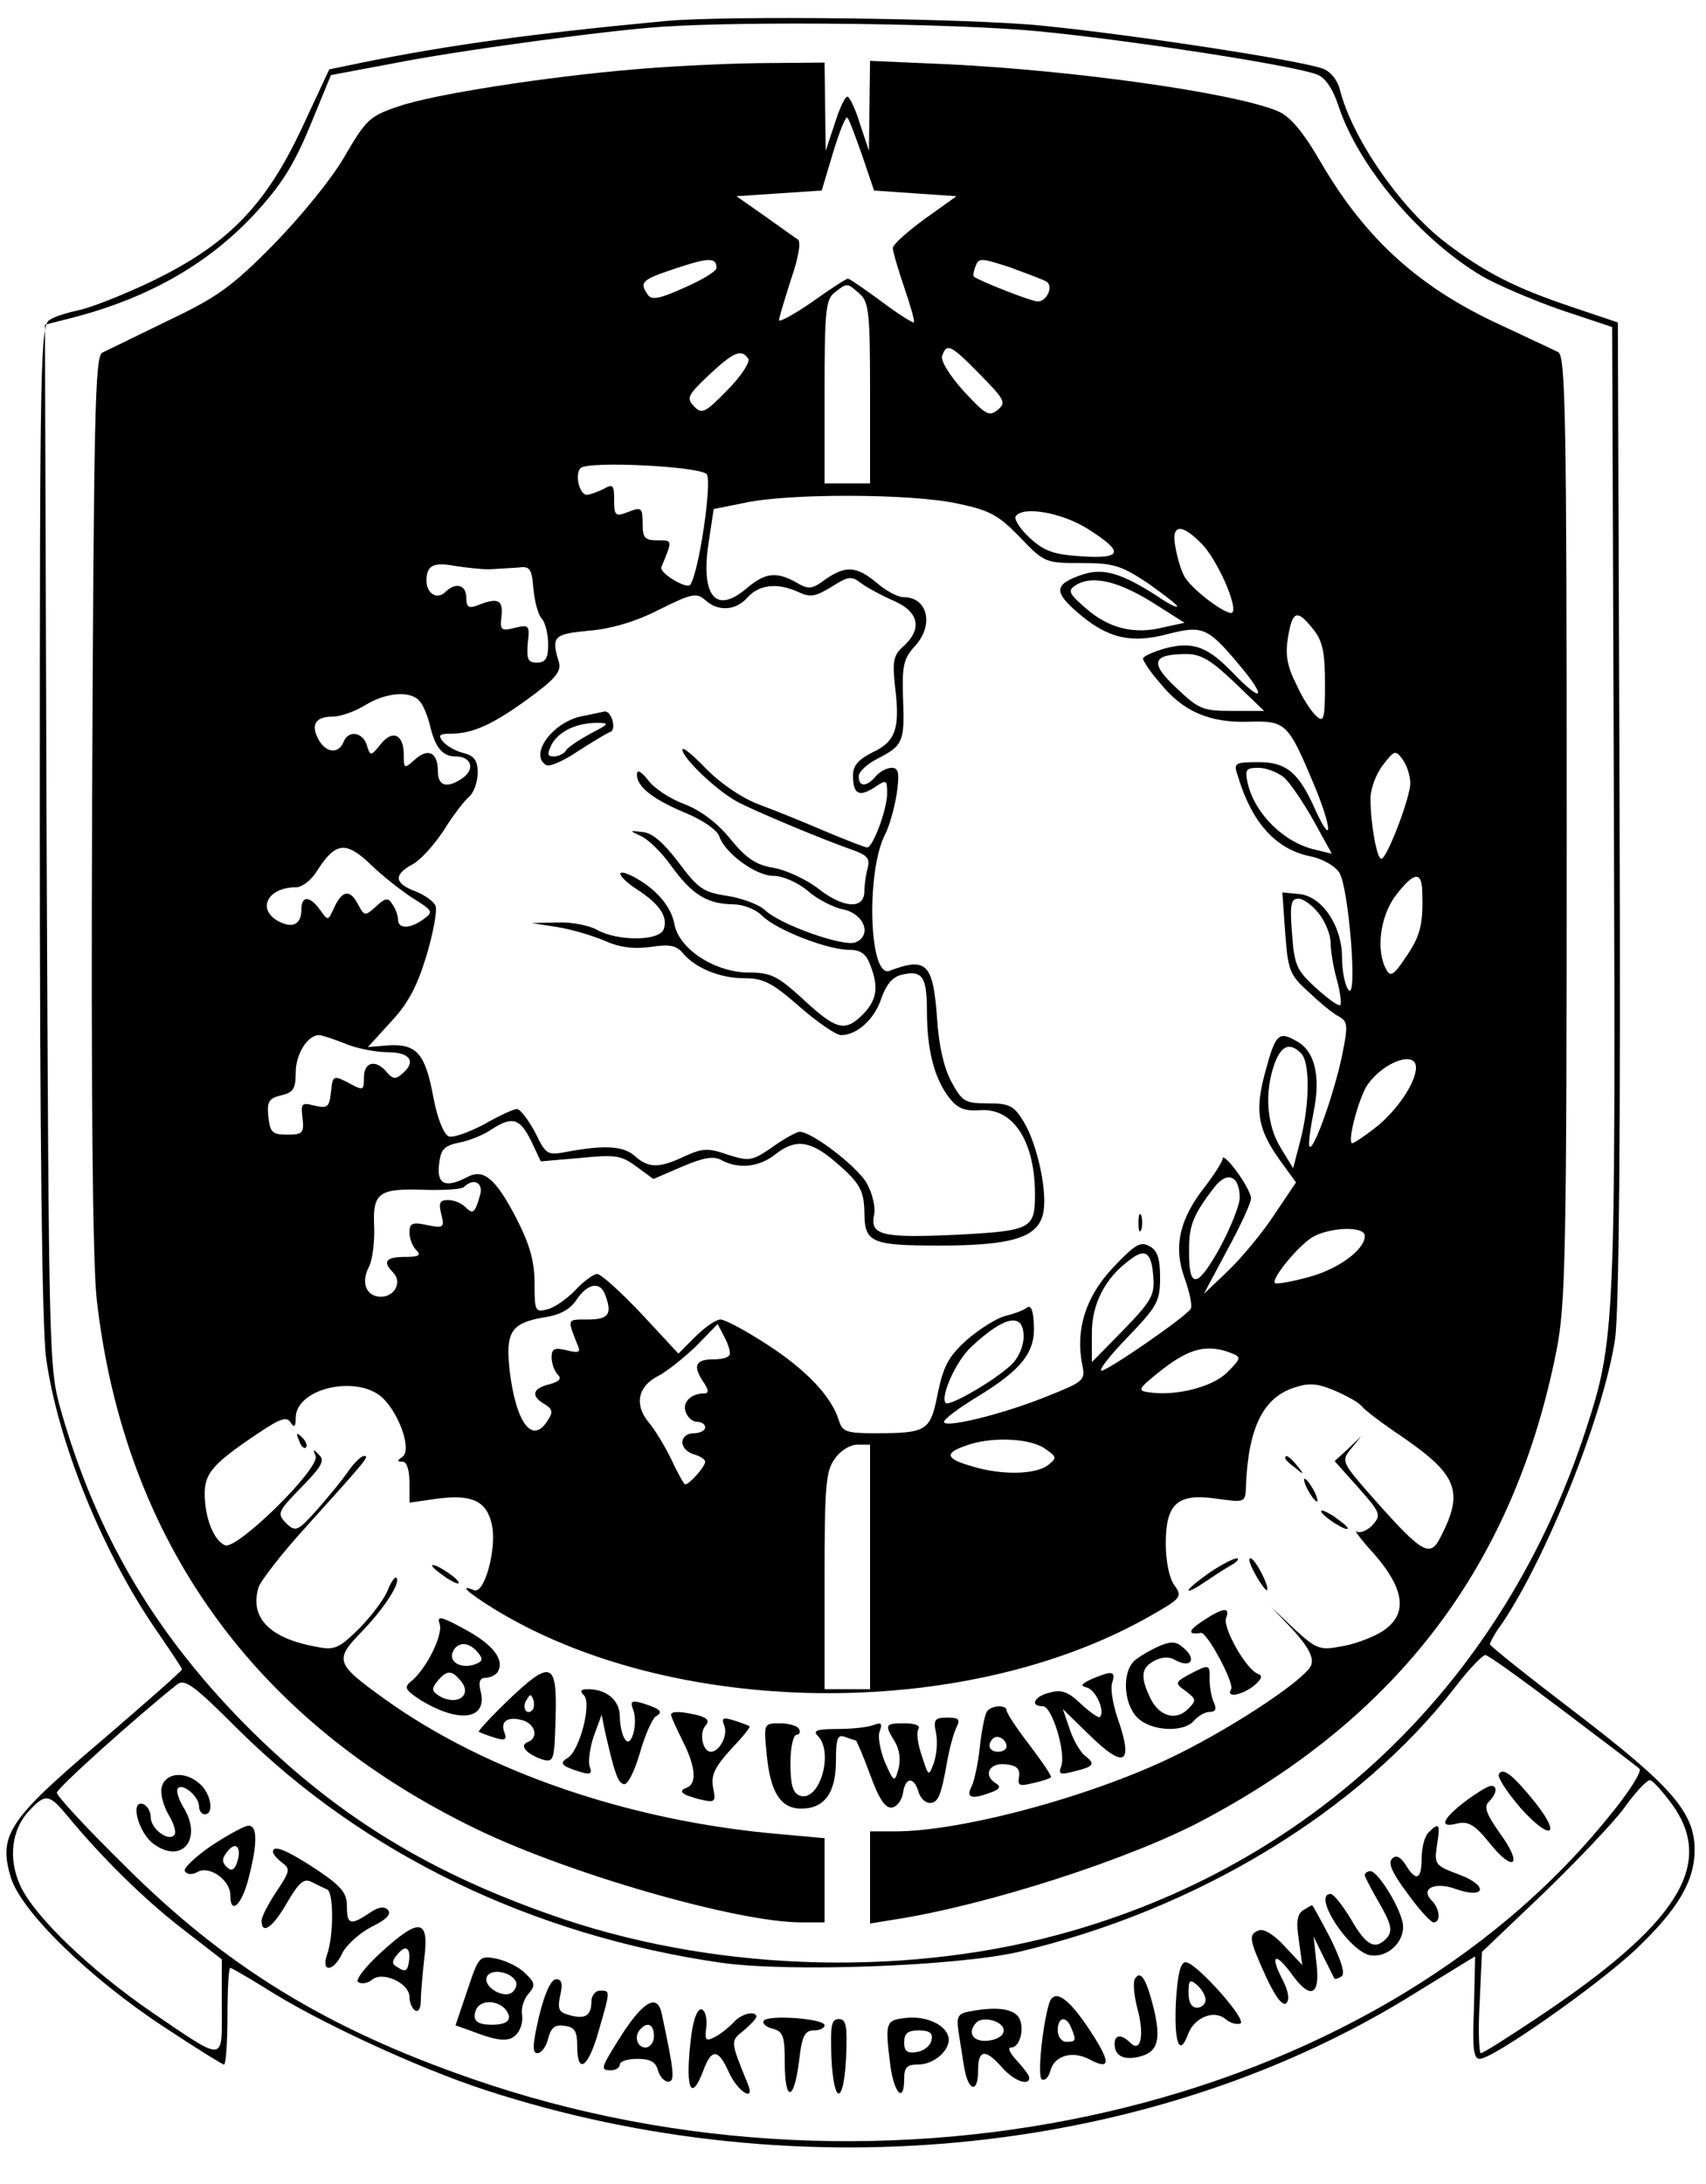 <?xml version="1.0" standalone="no"?>
<!DOCTYPE svg PUBLIC "-//W3C//DTD SVG 20010904//EN"
 "http://www.w3.org/TR/2001/REC-SVG-20010904/DTD/svg10.dtd">
<svg version="1.0" xmlns="http://www.w3.org/2000/svg"
 width="300pt" height="384pt" viewBox="0 0 300 384"
 preserveAspectRatio="xMidYMid meet">

<g transform="translate(0,384) scale(0.1,-0.1)"
fill="#000000" stroke="none">
<path d="M1170 3803 c-233 -22 -381 -42 -538 -74 l-53 -11 -49 -105 c-64 -136
-131 -204 -264 -268 -50 -24 -107 -46 -126 -50 -19 -4 -43 -11 -52 -17 -17 -8
-18 -60 -18 -878 0 -561 4 -896 11 -947 20 -147 100 -344 195 -481 24 -35 44
-65 44 -67 0 -3 -64 -59 -142 -126 -164 -139 -181 -166 -159 -240 18 -59 136
-175 268 -262 56 -37 104 -67 107 -67 3 0 6 38 6 85 0 47 2 85 5 85 2 0 30
-16 62 -36 89 -57 267 -140 387 -179 555 -181 1181 -115 1640 174 54 33 99 61
100 61 0 0 -1 -40 -2 -90 -3 -71 -1 -90 10 -90 23 0 203 126 273 191 75 71
105 121 105 177 0 65 -41 112 -207 239 -84 64 -153 119 -153 122 0 3 9 20 21
36 78 115 179 367 199 500 7 47 10 357 8 929 l-3 859 -80 27 c-99 33 -154 61
-221 112 -81 61 -167 186 -188 271 -4 16 -16 31 -29 36 -39 15 -342 61 -496
76 -129 13 -558 18 -661 8z m656 -18 c157 -15 449 -60 490 -76 14 -5 28 -25
38 -56 35 -106 144 -235 253 -299 26 -15 89 -42 138 -59 l90 -30 3 -845 c3
-911 2 -937 -49 -1093 -143 -439 -468 -756 -904 -882 -280 -81 -613 -73 -892
20 -235 79 -405 183 -568 349 -156 160 -255 329 -317 543 -22 78 -22 79 -26
995 l-3 917 43 11 c135 34 242 94 325 183 47 51 69 85 98 155 l37 90 112 21
c111 22 377 58 471 64 147 10 517 6 661 -8z m922 -2952 c70 -53 131 -99 135
-103 5 -4 -19 -42 -53 -83 -417 -518 -1271 -715 -2000 -462 -257 89 -434 198
-612 376 -65 64 -118 121 -118 127 0 8 143 136 211 190 14 11 29 0 110 -81
221 -218 516 -360 847 -408 121 -17 413 -6 523 19 314 74 599 247 769 467 23
30 47 55 52 55 5 0 66 -44 136 -97z m192 -165 c77 -106 11 -211 -237 -376 -51
-34 -95 -62 -99 -62 -3 0 -5 40 -2 89 l4 89 107 102 c58 56 123 124 143 151
19 27 40 49 45 49 5 0 22 -19 39 -42z m-2822 -20 c59 -72 134 -146 201 -198
l71 -55 0 -84 c0 -98 8 -98 -123 -9 -109 75 -206 168 -231 222 -22 47 -16 99
15 132 29 31 35 30 67 -8z"/>
<path d="M1115 3718 c-155 -13 -354 -44 -414 -65 -51 -17 -57 -23 -95 -88 -23
-40 -78 -107 -126 -156 -73 -74 -99 -92 -185 -133 -55 -27 -107 -52 -115 -56
-13 -6 -15 -106 -18 -786 -2 -527 1 -811 8 -878 48 -424 277 -743 668 -932
163 -79 459 -164 571 -164 l41 0 0 74 0 74 -77 7 c-262 22 -518 109 -697 238
-86 62 -89 68 -39 119 41 43 68 86 60 94 -2 3 -10 -8 -16 -24 -7 -16 -30 -46
-51 -67 -35 -34 -42 -37 -76 -30 -81 15 -116 52 -99 105 4 11 40 58 81 103
112 124 114 127 104 127 -5 0 -17 -12 -27 -26 -10 -15 -35 -45 -55 -68 -35
-39 -38 -40 -55 -24 -16 17 -15 20 27 63 35 36 42 47 31 57 -10 11 -11 10 -6
-2 8 -22 -138 -165 -159 -157 -20 8 -36 48 -36 91 0 36 15 53 94 106 39 26 50
30 57 19 6 -10 9 -8 9 8 0 52 108 77 153 35 30 -29 52 -93 34 -104 -9 -6 -9
-8 1 -8 7 0 12 -14 12 -36 l0 -36 49 7 c61 8 87 -4 96 -46 9 -41 -13 -122 -31
-115 -28 11 -13 -3 35 -33 312 -191 821 -198 1147 -16 62 35 64 37 49 58 -9
12 -15 43 -15 73 0 70 20 89 89 79 51 -7 51 -7 52 22 4 102 30 155 84 173 27
9 41 8 72 -5 21 -9 43 -21 48 -28 6 -7 36 -30 69 -52 99 -68 111 -97 69 -178
-18 -36 -32 -28 -113 63 -62 70 -62 71 -44 93 l18 22 -23 -22 -24 -22 42 -47
c39 -44 40 -48 25 -65 -9 -10 -22 -15 -28 -12 -6 4 8 -15 32 -41 54 -63 58
-107 10 -136 -17 -10 -49 -22 -71 -25 -36 -7 -43 -4 -81 31 l-41 39 39 -41
c27 -30 36 -48 32 -61 -7 -23 -131 -106 -234 -157 -144 -72 -378 -136 -498
-136 l-44 0 0 -81 0 -81 43 7 c162 25 417 107 545 176 344 183 545 451 619
824 16 82 18 162 18 919 0 727 -2 830 -15 837 -8 4 -53 25 -100 47 -144 66
-238 151 -317 286 -33 57 -55 82 -77 91 -78 32 -355 71 -578 82 l-138 6 -1
-79 -1 -79 -16 48 c-8 26 -18 47 -22 47 -4 0 -14 -21 -22 -47 l-16 -48 -1 78
-1 77 -117 -1 c-65 -1 -163 -6 -218 -11z m401 -151 l21 -62 72 -5 73 -5 -56
-40 c-30 -22 -56 -45 -56 -51 0 -6 9 -37 20 -69 11 -32 19 -60 17 -62 -2 -1
-28 15 -57 37 -30 22 -56 40 -59 40 -3 0 -31 -18 -63 -41 -32 -22 -58 -36 -58
-32 0 5 10 37 21 72 13 37 18 66 12 70 -5 3 -31 22 -58 41 l-50 35 75 5 75 5
20 67 c11 36 22 64 25 61 3 -2 14 -32 26 -66z m-256 -198 c0 -6 -25 -21 -57
-35 -44 -20 -58 -22 -64 -12 -15 22 -11 26 49 46 57 19 72 20 72 1z m580 -24
c13 -8 1 -35 -15 -35 -12 0 -105 37 -113 44 -1 2 0 10 4 19 5 14 11 13 60 -3
30 -11 59 -22 64 -25z m-328 -22 c16 -14 18 -34 18 -175 l0 -158 -40 0 -40 0
0 161 c0 142 2 163 18 175 22 17 22 17 44 -3z m211 -141 c44 -45 47 -50 31
-63 -15 -12 -21 -8 -60 34 -25 28 -41 54 -37 62 8 22 15 19 66 -33z m-407 27
c3 -6 -13 -31 -37 -55 -39 -40 -45 -43 -59 -28 -13 14 -11 19 27 55 44 41 57
46 69 28z m-73 -203 c9 -14 -13 -168 -29 -194 -5 -9 -55 20 -51 31 20 48 20
47 -7 47 -22 0 -26 4 -26 30 0 27 -2 29 -25 20 -23 -9 -25 -7 -25 21 0 26 -2
29 -19 19 -11 -5 -24 -10 -29 -10 -13 0 -22 36 -11 47 13 13 212 3 222 -11z
m439 -51 c58 -12 73 -20 111 -59 43 -45 45 -46 108 -46 57 0 70 -4 117 -35 28
-20 52 -38 52 -41 0 -3 -15 4 -32 16 -65 42 -97 52 -134 40 -50 -17 -52 -30
-9 -67 52 -45 93 -55 158 -38 62 16 71 12 127 -55 48 -57 41 -68 -11 -14 -45
47 -71 57 -120 44 -21 -6 -39 -14 -39 -18 0 -4 13 -24 30 -43 40 -50 87 -70
155 -68 66 2 70 -2 115 -109 32 -76 35 -115 3 -46 -29 66 -51 84 -100 84 -41
0 -44 -2 -37 -22 25 -85 68 -132 130 -144 19 -4 41 -16 49 -28 17 -26 33 -230
16 -206 -6 8 -11 33 -11 56 0 56 -35 108 -75 112 l-30 3 5 -71 c5 -67 8 -74
41 -104 19 -18 43 -38 53 -43 16 -9 17 -15 6 -69 -14 -67 -50 -168 -57 -160
-3 2 1 30 7 61 13 63 2 108 -31 125 -30 17 -36 12 -53 -51 -20 -71 -15 -103
24 -158 l29 -40 -39 -58 c-21 -32 -58 -76 -81 -98 l-42 -40 41 77 c23 42 42
83 42 91 0 7 -11 28 -25 47 -14 19 -25 29 -25 23 0 -5 -14 -27 -30 -48 -46
-58 -57 -107 -37 -162 9 -25 14 -49 11 -54 -8 -14 -146 -109 -157 -109 -6 0
15 27 46 59 52 54 57 63 57 105 0 34 -5 48 -19 55 -16 9 -26 2 -64 -38 -48
-51 -66 -109 -54 -170 6 -28 3 -30 -59 -55 -78 -32 -184 -58 -184 -46 0 5 27
25 60 45 77 47 101 78 98 126 -1 25 -5 35 -12 30 -6 -5 -23 -11 -39 -15 -15
-4 -45 -23 -67 -42 -32 -29 -41 -46 -51 -94 -13 -66 -18 -70 -111 -70 -50 0
-57 3 -63 23 -13 42 -58 89 -126 133 -37 24 -74 44 -82 44 -8 0 -28 -14 -44
-30 l-30 -30 -65 70 c-36 38 -71 70 -78 70 -6 0 -24 -13 -38 -28 -15 -16 -37
-31 -49 -34 -22 -6 -23 -3 -23 45 0 39 -8 68 -32 115 -37 71 -58 88 -87 72
-37 -19 -53 -13 -49 22 3 27 8 33 35 39 18 3 44 14 57 23 37 24 50 20 70 -20
l17 -36 69 6 c62 6 72 5 99 -15 l30 -22 51 22 c38 16 55 19 69 11 30 -16 66
-12 94 10 34 27 59 25 99 -7 49 -41 57 -54 58 -93 0 -55 11 -60 132 -60 127 0
172 14 182 55 9 35 -9 122 -34 163 -17 28 -25 32 -63 32 -40 0 -45 3 -64 38
-13 24 -22 63 -25 109 -7 99 -18 111 -84 86 -36 -13 -41 174 -8 239 8 15 17
48 21 73 5 36 3 45 -9 45 -9 0 -21 -7 -28 -15 -16 -19 -30 -19 -30 0 0 8 15
22 33 31 45 23 48 30 45 106 -2 57 1 70 20 91 35 37 24 87 -19 87 -10 0 -31
11 -47 25 -36 30 -55 31 -91 6 -23 -17 -29 -18 -51 -5 -36 20 -55 17 -89 -12
-54 -45 -80 -10 -64 88 l8 53 55 11 c79 17 292 16 372 -1z m231 -45 c65 -41
61 -53 -13 -48 -49 3 -65 10 -90 33 -16 15 -27 32 -24 37 12 19 81 7 127 -22z
m200 -26 c27 -27 64 -110 54 -121 -8 -7 -74 42 -85 65 -5 9 -12 32 -15 50 -8
40 10 43 46 6z m-1253 -45 c14 1 36 2 50 3 22 3 25 -1 28 -37 2 -22 8 -46 15
-53 6 -7 11 -28 11 -45 0 -25 -5 -32 -20 -32 -16 0 -18 6 -16 34 4 32 2 33
-23 27 -24 -6 -26 -4 -23 21 3 29 -7 33 -44 18 -14 -5 -18 -2 -18 14 0 23 -19
28 -37 10 -14 -14 -33 -3 -33 20 0 27 12 33 50 26 19 -3 46 -6 60 -6z m713
-56 c43 -19 49 -49 16 -79 -18 -16 -20 -26 -15 -72 9 -73 1 -96 -40 -115 -24
-12 -34 -23 -34 -40 0 -33 10 -39 37 -22 22 15 23 14 23 -10 0 -28 -25 -95
-35 -95 -4 0 -37 13 -73 28 -37 16 -89 37 -116 47 -30 11 -67 36 -93 62 -24
25 -43 41 -43 35 0 -15 64 -76 101 -94 38 -19 146 -64 197 -82 26 -9 32 -15
28 -31 -3 -11 -6 -30 -6 -42 0 -33 -38 -30 -83 6 -20 15 -54 31 -76 35 -31 5
-48 16 -76 50 -23 29 -53 51 -81 62 -25 9 -54 28 -64 42 -13 16 -20 20 -20 10
0 -21 27 -43 87 -68 29 -12 55 -30 58 -41 10 -29 64 -69 95 -69 16 0 42 -11
60 -26 17 -15 46 -30 63 -33 37 -8 51 -46 21 -58 -21 -8 -132 31 -159 57 -11
10 -41 21 -67 25 -41 6 -51 13 -85 59 -26 34 -46 52 -63 53 -24 3 -24 3 -3 -7
12 -5 36 -28 53 -52 37 -51 63 -67 108 -68 18 0 40 -8 52 -20 25 -25 115 -60
153 -60 20 0 30 -7 37 -26 16 -40 12 -63 -14 -89 -31 -30 -46 -26 -108 32 -41
37 -53 43 -91 43 -59 0 -123 41 -131 85 -6 32 -33 63 -73 84 -34 17 -27 -1 9
-24 38 -25 53 -47 45 -69 -8 -21 -81 -21 -117 -1 -14 8 -45 14 -70 13 l-45 -1
45 -7 c25 -4 62 -15 83 -24 27 -12 51 -15 81 -11 32 5 45 3 56 -10 22 -27 66
-45 109 -45 34 0 49 -8 97 -50 31 -27 64 -50 73 -50 28 0 59 28 71 65 8 23 19
37 35 41 37 9 45 -3 45 -64 0 -68 13 -118 39 -152 15 -19 27 -24 55 -22 58 4
96 -55 96 -148 0 -61 -7 -64 -137 -71 -133 -6 -153 -1 -146 35 3 14 -3 38 -13
56 -18 30 -96 90 -118 90 -5 0 -27 -12 -48 -27 -36 -25 -41 -25 -79 -13 -34
12 -44 11 -75 -3 -44 -21 -63 -21 -86 -1 -20 19 -52 21 -115 10 -41 -8 -42 -8
-62 33 -12 22 -26 41 -32 41 -6 0 -32 -12 -58 -27 -27 -14 -54 -24 -62 -21 -9
4 -20 32 -27 69 -14 76 -29 94 -79 91 l-36 -3 41 45 c30 32 46 63 62 116 12
40 19 79 16 87 -3 8 -20 20 -36 26 -37 14 -38 29 -5 47 14 7 39 35 56 61 16
26 37 53 45 59 7 7 14 25 14 41 0 22 -6 30 -25 35 -13 3 -29 12 -36 20 -9 11
-7 14 14 14 38 0 74 16 138 63 45 33 56 46 52 62 -14 46 -10 50 52 56 39 3 83
16 124 37 58 29 66 30 81 17 23 -21 54 -19 75 5 20 22 52 26 89 9 21 -10 30
-8 58 9 30 19 35 20 53 6 11 -8 37 -22 58 -31z m450 0 l60 -38 -37 -8 c-51
-13 -96 -2 -136 33 -29 25 -33 31 -20 40 28 19 72 10 133 -27z m286 -49 c17
-21 21 -41 21 -97 0 -59 -2 -68 -14 -57 -8 6 -25 31 -36 56 -17 33 -20 53 -15
84 8 47 16 49 44 14z m-138 -94 l52 -50 -56 0 c-52 0 -59 3 -99 41 -47 44 -42
59 19 59 25 0 43 -11 84 -50z m-1433 -33 c6 -6 14 -26 18 -42 9 -39 22 -55 45
-55 27 0 35 -21 14 -37 -28 -20 -45 -16 -45 11 0 33 -17 42 -41 20 -18 -16
-19 -16 -19 9 0 36 -20 45 -41 18 -17 -21 -18 -21 -24 -1 -7 23 -33 27 -41 5
-9 -21 -31 -19 -44 5 -14 26 -5 40 25 40 14 0 39 9 57 20 37 23 81 26 96 7z
m1742 -144 c0 -25 -41 -133 -51 -133 -8 0 -19 63 -19 106 0 17 10 44 22 59 20
26 22 27 35 9 7 -10 13 -28 13 -41z m-222 10 c11 -10 34 -44 52 -76 l32 -58
-29 7 c-54 12 -106 62 -119 117 -5 24 -3 27 19 27 14 0 34 -8 45 -17z m-1605
-154 c17 -17 50 -43 71 -57 37 -23 39 -25 21 -38 -23 -17 -45 -18 -45 -1 0 6
-4 19 -10 27 -7 12 -12 12 -29 -4 -19 -17 -20 -17 -31 3 -14 28 -28 26 -42 -4
-11 -24 -11 -25 -25 -5 -18 25 -33 26 -33 1 0 -26 -15 -34 -40 -21 -39 21 -20
60 31 60 10 0 26 12 36 28 33 52 51 54 96 11z m1848 -46 c2 -57 -3 -79 -29
-116 -21 -32 -27 -35 -34 -22 -19 33 -11 94 16 130 32 42 46 44 47 8z m-182
-39 c12 -15 21 -38 21 -53 0 -14 5 -43 11 -64 6 -22 8 -41 6 -44 -3 -3 -22 11
-43 30 -34 31 -38 40 -42 96 -4 50 -2 61 11 61 9 0 25 -12 36 -26z m-1712
-229 c19 -8 53 -15 74 -15 41 0 52 -17 25 -39 -10 -9 -16 -8 -26 4 -19 23 -40
18 -40 -9 0 -24 -1 -24 -27 -10 -27 14 -28 13 -31 -16 -3 -27 -6 -29 -29 -24
-23 6 -24 4 -21 -22 3 -26 0 -29 -27 -29 -26 0 -30 4 -33 31 -3 27 1 33 22 38
22 5 26 12 26 40 0 33 21 66 41 66 5 0 26 -7 46 -15z m1681 -17 c16 -16 15
-90 -1 -152 l-13 -50 -22 36 c-24 39 -29 96 -11 147 12 33 27 39 47 19z m202
-25 c0 -27 -35 -78 -73 -107 -18 -14 -36 -26 -39 -26 -10 0 12 82 27 103 29
41 85 60 85 30z m-310 -229 c0 -13 -16 -53 -36 -90 -40 -71 -54 -71 -53 1 0
41 8 60 44 107 23 30 45 21 45 -18z m-1336 4 c-9 -31 -12 -34 -26 -20 -7 7
-20 12 -30 12 -15 0 -17 -5 -12 -25 6 -23 4 -25 -25 -19 -26 6 -31 3 -31 -13
0 -10 5 -24 12 -31 9 -9 5 -12 -20 -12 -33 0 -40 -8 -21 -27 17 -17 3 -43 -21
-43 -26 0 -36 25 -21 53 6 12 10 44 9 70 -3 60 8 68 89 65 34 -1 65 1 69 5 17
17 35 7 28 -15z m1556 -71 c0 -25 -49 -60 -101 -73 -29 -8 -54 -12 -57 -10 -7
8 43 68 68 82 33 17 90 18 90 1z m-372 -71 c3 -33 -3 -43 -52 -94 l-56 -57 0
51 c0 51 23 97 67 129 27 21 38 13 41 -29z m-964 -32 c13 -34 7 -44 -30 -44
-38 0 -37 2 -17 -48 4 -10 -1 -11 -21 -6 -21 5 -26 3 -26 -13 0 -10 5 -24 11
-30 7 -7 3 -12 -15 -17 -30 -7 -33 -21 -8 -35 13 -8 15 -14 6 -27 -27 -46 -57
-7 -68 88 -7 67 3 82 62 92 27 4 45 14 56 31 19 28 41 33 50 9z m736 -74 c0
-17 -9 -38 -22 -50 -30 -28 -108 -73 -115 -67 -10 11 18 74 45 99 59 55 92 61
92 18z m-517 -32 c-2 -5 -14 -8 -27 -8 -32 0 -38 -10 -21 -37 12 -17 12 -23 3
-23 -23 0 -39 -16 -32 -33 3 -9 12 -17 20 -17 8 0 14 -4 14 -10 0 -5 -9 -10
-20 -10 -12 0 -20 -7 -20 -16 0 -9 9 -18 20 -21 11 -3 20 -9 20 -13 0 -9 -28
-40 -35 -40 -2 0 -13 19 -24 43 -11 23 -29 53 -41 67 -25 31 -18 63 18 81 15
8 44 31 66 52 l38 39 12 -23 c7 -13 11 -27 9 -31z m882 3 c18 -7 18 -9 -7 -34
-26 -26 -90 -42 -138 -35 -21 3 -19 6 25 41 48 37 79 44 120 28z m-329 -167
c23 -16 23 -17 7 -30 -22 -17 -83 -18 -134 -2 -46 13 -49 23 -11 36 42 16 110
14 138 -4z m-306 -209 l0 -215 -40 0 -40 0 0 191 c0 165 2 193 18 214 9 14 27
25 40 25 l22 0 0 -215z"/>
<path d="M2002 1690 c0 -14 2 -19 5 -12 2 6 2 18 0 25 -3 6 -5 1 -5 -13z"/>
<path d="M1020 2580 c-50 -12 -89 -67 -60 -85 6 -4 31 7 56 24 25 16 51 32 57
34 12 4 2 38 -10 36 -4 -1 -24 -5 -43 -9z m18 -30 c-20 -11 -40 -24 -43 -30
-3 -5 -13 -10 -21 -10 -12 0 -12 4 -4 21 13 23 43 38 80 38 23 0 21 -2 -12
-19z"/>
<path d="M526 1307 c3 -10 9 -15 12 -12 3 3 0 11 -7 18 -10 9 -11 8 -5 -6z"/>
<path d="M2260 1276 c0 -2 8 -10 18 -17 15 -13 16 -12 3 4 -13 16 -21 21 -21
13z"/>
<path d="M2300 1220 c6 -11 13 -20 16 -20 2 0 0 9 -6 20 -6 11 -13 20 -16 20
-2 0 0 -9 6 -20z"/>
<path d="M2324 1181 c7 -11 46 -35 46 -28 0 3 -12 12 -26 22 -15 9 -23 12 -20
6z"/>
<path d="M2127 1075 c-20 -14 -37 -28 -37 -31 0 -3 12 3 28 14 15 10 36 24 47
30 11 6 15 12 10 12 -6 0 -27 -11 -48 -25z"/>
<path d="M2208 1071 c9 -16 18 -28 20 -27 5 6 -21 56 -29 56 -5 0 0 -13 9 -29z"/>
<path d="M760 1087 c0 -3 12 -12 26 -22 15 -9 23 -12 20 -6 -7 11 -46 35 -46
28z"/>
<path d="M2115 990 c-26 -17 -27 -25 -3 -21 11 1 59 -89 53 -99 -10 -16 18
-11 40 6 14 12 16 18 7 21 -21 8 -62 81 -56 98 8 20 -5 19 -41 -5z"/>
<path d="M773 985 c7 -18 -23 -80 -51 -102 -12 -10 -9 -15 19 -33 68 -41 117
-33 104 17 -4 16 -1 23 9 23 8 0 18 5 21 10 13 21 -7 48 -57 75 -42 23 -50 25
-45 10z m67 -50 c10 -12 9 -16 -4 -21 -24 -9 -47 3 -40 21 8 19 28 19 44 0z
m-30 -50 c22 -26 -7 -46 -39 -26 -12 8 -12 12 -2 25 17 20 25 20 41 1z"/>
<path d="M2039 946 c-14 -6 -33 -17 -43 -25 -23 -19 -21 -76 4 -101 24 -24 82
-27 100 -5 7 8 19 15 27 15 11 0 13 5 7 18 -4 9 -7 27 -7 40 1 25 -1 26 -30
11 -32 -17 -32 -18 -11 -33 18 -14 18 -16 3 -31 -22 -22 -52 -12 -67 21 -17
36 -15 52 8 64 14 7 26 8 39 0 26 -13 35 3 13 22 -13 12 -22 13 -43 4z"/>
<path d="M892 849 c-29 -28 -52 -53 -50 -54 2 -1 14 -6 27 -10 19 -6 23 -4 18
9 -8 20 7 29 33 21 22 -7 27 -31 8 -38 -16 -6 -1 -22 27 -31 19 -5 20 0 22 74
3 99 -8 103 -85 29z m44 -16 c-10 -10 -19 5 -10 18 6 11 8 11 12 0 2 -7 1 -15
-2 -18z"/>
<path d="M1920 888 c-19 -9 -21 -12 -9 -15 16 -4 33 -42 23 -52 -2 -2 -17 8
-33 23 -22 21 -34 26 -55 20 -27 -6 -36 -24 -12 -24 16 0 41 -82 32 -106 -5
-13 -2 -15 21 -9 37 9 40 13 21 28 -8 6 -21 28 -27 47 l-12 35 44 -43 c65 -64
81 -55 52 28 -8 24 -13 52 -9 62 6 20 0 21 -36 6z"/>
<path d="M1027 859 c14 -14 -8 -98 -29 -110 -15 -9 -11 -14 21 -24 19 -6 23
-4 18 9 -3 8 0 32 7 53 l14 38 6 -30 c17 -73 22 -89 33 -92 6 -2 18 20 28 54
9 32 22 61 28 65 14 8 9 13 -22 23 -20 6 -23 4 -18 -10 10 -24 -3 -71 -14 -53
-5 7 -9 25 -9 40 0 28 -23 48 -56 48 -13 0 -15 -3 -7 -11z"/>
<path d="M1735 830 c-3 -5 -9 -33 -12 -62 -3 -29 -10 -61 -15 -70 -10 -20 2
-22 36 -9 14 5 16 10 8 15 -24 14 -13 37 16 34 20 -2 26 -8 24 -22 -3 -16 1
-17 25 -11 15 3 29 8 31 10 2 2 -15 27 -37 56 -23 30 -41 57 -41 62 0 10 -28
9 -35 -3z m35 -61 c0 -5 -7 -9 -15 -9 -15 0 -20 12 -9 23 8 8 24 -1 24 -14z"/>
<path d="M1180 825 c0 -3 9 -23 20 -45 23 -45 26 -76 8 -83 -17 -6 -9 -13 24
-21 26 -6 27 -4 22 21 -4 22 3 36 31 67 20 21 35 39 33 41 -2 1 -14 6 -27 10
-20 6 -23 5 -17 -10 6 -17 -9 -45 -24 -45 -14 0 -21 32 -10 45 8 9 5 14 -12
19 -29 7 -48 8 -48 1z"/>
<path d="M1646 793 c3 -16 1 -39 -4 -53 -9 -24 -9 -24 -21 13 -7 20 -10 41 -6
47 4 6 -6 10 -24 10 -35 0 -36 -2 -17 -33 8 -14 10 -31 6 -47 -7 -25 -8 -24
-24 12 -8 20 -13 45 -9 54 5 14 3 16 -11 11 -10 -4 -38 -7 -64 -7 -36 0 -43
-3 -34 -12 29 -29 3 -118 -32 -105 -12 5 -16 19 -16 57 0 28 5 50 11 50 5 0 7
5 4 10 -3 6 -19 10 -34 10 -28 0 -28 -1 -23 -52 6 -68 24 -98 61 -98 41 0 61
28 61 84 0 40 3 47 16 42 9 -3 17 -6 19 -6 1 0 13 -27 25 -60 16 -44 27 -60
39 -58 9 2 17 13 19 26 4 27 19 29 27 2 3 -11 12 -20 20 -20 15 0 20 13 31 75
4 22 11 48 16 58 7 14 4 17 -16 17 -22 0 -25 -3 -20 -27z"/>
<path d="M2636 721 c-4 -5 14 -32 38 -60 51 -57 73 -51 27 8 -40 50 -58 64
-65 52z"/>
<path d="M285 700 c-4 -11 1 -32 11 -50 10 -16 15 -33 10 -37 -11 -11 -41 12
-41 32 0 10 -6 20 -13 23 -24 8 -9 -50 18 -70 49 -36 86 7 54 62 -10 16 -15
32 -11 36 9 9 37 -15 37 -32 0 -8 5 -14 10 -14 17 0 11 36 -8 53 -25 23 -59
21 -67 -3z"/>
<path d="M2577 673 c-42 -32 -47 -48 -14 -39 19 4 30 -2 56 -34 43 -54 60 -40
19 16 -24 34 -29 47 -20 56 14 14 16 28 4 28 -5 0 -25 -12 -45 -27z"/>
<path d="M372 595 c-29 -20 -50 -40 -47 -45 4 -6 13 -7 23 -1 21 11 57 -15 57
-41 0 -36 20 -18 32 29 16 62 16 93 0 93 -7 0 -36 -16 -65 -35z m44 -32 c-5
-12 -10 -13 -18 -5 -8 8 -8 15 3 28 15 18 25 4 15 -23z"/>
<path d="M2512 618 c-7 -7 -12 -27 -12 -45 0 -38 -10 -42 -28 -12 -10 15 -17
18 -24 11 -8 -8 1 -26 27 -61 20 -28 41 -51 46 -51 13 0 11 24 -3 38 -21 21 4
34 41 21 53 -19 60 5 7 25 -43 16 -44 18 -39 52 6 37 4 41 -15 22z"/>
<path d="M480 584 c0 -4 7 -12 16 -19 15 -11 14 -15 -10 -51 -14 -21 -26 -44
-26 -51 0 -26 20 -12 45 32 21 36 30 43 43 36 10 -5 22 -11 27 -13 12 -4 12
-82 0 -115 -11 -32 12 -30 27 3 7 14 30 35 51 46 27 13 36 23 29 30 -7 7 -17
5 -33 -6 -33 -22 -39 -20 -39 13 0 23 -10 35 -55 65 -52 34 -75 43 -75 30z"/>
<path d="M2400 543 c0 -3 12 -26 26 -50 20 -35 23 -47 14 -59 -21 -24 -37 -16
-64 31 -15 25 -31 45 -36 45 -34 0 34 -104 71 -108 33 -4 63 29 55 60 -8 32
-44 88 -56 88 -5 0 -10 -3 -10 -7z"/>
<path d="M2291 481 c-10 -7 -12 -21 -7 -52 l6 -44 -31 33 c-18 20 -36 31 -45
28 -19 -7 -18 -15 12 -81 17 -37 30 -53 36 -47 6 6 4 21 -7 42 -22 42 -13 49
15 11 34 -48 52 -41 45 17 l-5 47 17 -35 c10 -19 18 -37 20 -39 1 -1 6 0 12 4
7 4 0 27 -19 66 -17 32 -31 59 -33 59 -1 0 -8 -4 -16 -9z"/>
<path d="M672 409 c-30 -27 -48 -51 -42 -54 6 -4 17 -2 24 4 19 16 66 -6 66
-30 0 -10 5 -21 10 -24 6 -3 10 4 10 17 0 13 3 46 6 74 9 70 -8 73 -74 13z
m46 -24 c-2 -10 -7 -12 -17 -5 -13 7 -13 11 -1 25 15 18 24 8 18 -20z"/>
<path d="M822 341 l-21 -62 25 -9 c52 -20 70 -21 83 -6 7 8 11 23 9 34 -2 10
3 27 11 36 13 15 12 20 -5 36 -10 11 -33 22 -50 26 -31 6 -32 5 -52 -55z m84
17 c4 -5 2 -14 -4 -20 -14 -14 -53 8 -46 26 6 15 40 10 50 -6z m-17 -51 c13
-17 5 -27 -24 -27 -27 0 -35 8 -28 26 7 18 37 18 52 1z"/>
<path d="M2068 323 c-4 -74 6 -101 21 -60 11 30 46 44 66 27 8 -7 19 -10 26
-8 14 5 -78 108 -96 108 -9 0 -14 -20 -17 -67z m52 1 c0 -8 -7 -14 -15 -14
-10 0 -15 10 -15 26 0 22 2 25 15 14 8 -7 15 -19 15 -26z"/>
<path d="M1996 361 c-4 -6 -2 -29 4 -52 13 -47 6 -79 -12 -61 -16 16 -28 15
-28 -2 0 -21 17 -29 44 -22 32 8 38 29 25 84 -13 52 -23 69 -33 53z"/>
<path d="M948 295 c-12 -51 -12 -65 -3 -65 7 0 16 12 19 26 5 19 12 25 29 22
18 -2 22 -10 22 -35 0 -53 20 -38 38 27 21 72 20 70 2 70 -8 0 -15 -9 -15 -19
0 -25 -11 -32 -39 -24 -18 5 -21 10 -16 34 5 21 3 29 -7 29 -9 0 -20 -24 -30
-65z"/>
<path d="M1845 318 c-12 -40 -21 -129 -13 -134 5 -3 12 3 15 15 7 27 39 36 69
20 38 -20 38 -5 -2 55 -36 54 -60 70 -69 44z m39 -44 c9 -22 8 -24 -9 -24 -8
0 -15 9 -15 20 0 24 15 27 24 4z"/>
<path d="M1095 265 c-40 -63 -40 -65 -20 -65 8 0 15 5 15 10 0 6 14 10 31 10
22 0 32 -5 36 -20 3 -11 11 -20 18 -20 12 0 11 15 -11 118 -7 37 -31 25 -69
-33z m55 -5 c0 -11 -7 -20 -15 -20 -15 0 -21 21 -8 33 12 13 23 7 23 -13z"/>
<path d="M1216 264 c-12 -93 -2 -125 21 -64 14 38 26 38 44 -2 15 -35 48 -56
34 -22 -31 76 -31 75 -7 94 12 10 22 21 22 24 0 12 -28 5 -40 -10 -8 -8 -22
-20 -32 -25 -17 -9 -19 -7 -16 17 2 15 -2 29 -8 31 -7 2 -14 -15 -18 -43z"/>
<path d="M1703 303 c-18 -3 -21 -10 -18 -31 2 -15 7 -44 10 -64 7 -45 25 -51
25 -8 0 37 13 38 42 5 20 -23 48 -34 48 -18 0 4 -10 17 -22 30 -12 13 -17 23
-10 23 17 0 25 39 12 55 -12 14 -41 17 -87 8z m62 -33 c0 -9 -11 -16 -27 -18
-27 -3 -38 14 -21 32 12 12 48 2 48 -14z"/>
<path d="M1343 287 c-3 -5 4 -11 16 -14 18 -5 21 -13 21 -59 0 -70 16 -70 25
1 5 45 10 55 26 55 10 0 19 4 19 9 0 12 -100 19 -107 8z"/>
<path d="M1593 292 c-36 -4 -37 -7 -27 -86 7 -48 24 -64 24 -21 0 20 5 25 24
25 29 0 58 26 54 48 -5 22 -39 38 -75 34z m45 -39 c-2 -10 -13 -19 -26 -21
-17 -3 -22 2 -22 17 0 16 6 21 26 21 19 0 25 -5 22 -17z"/>
<path d="M1462 223 c4 -86 22 -85 26 2 2 54 0 65 -13 65 -13 0 -15 -11 -13
-67z"/>
</g>
</svg>
